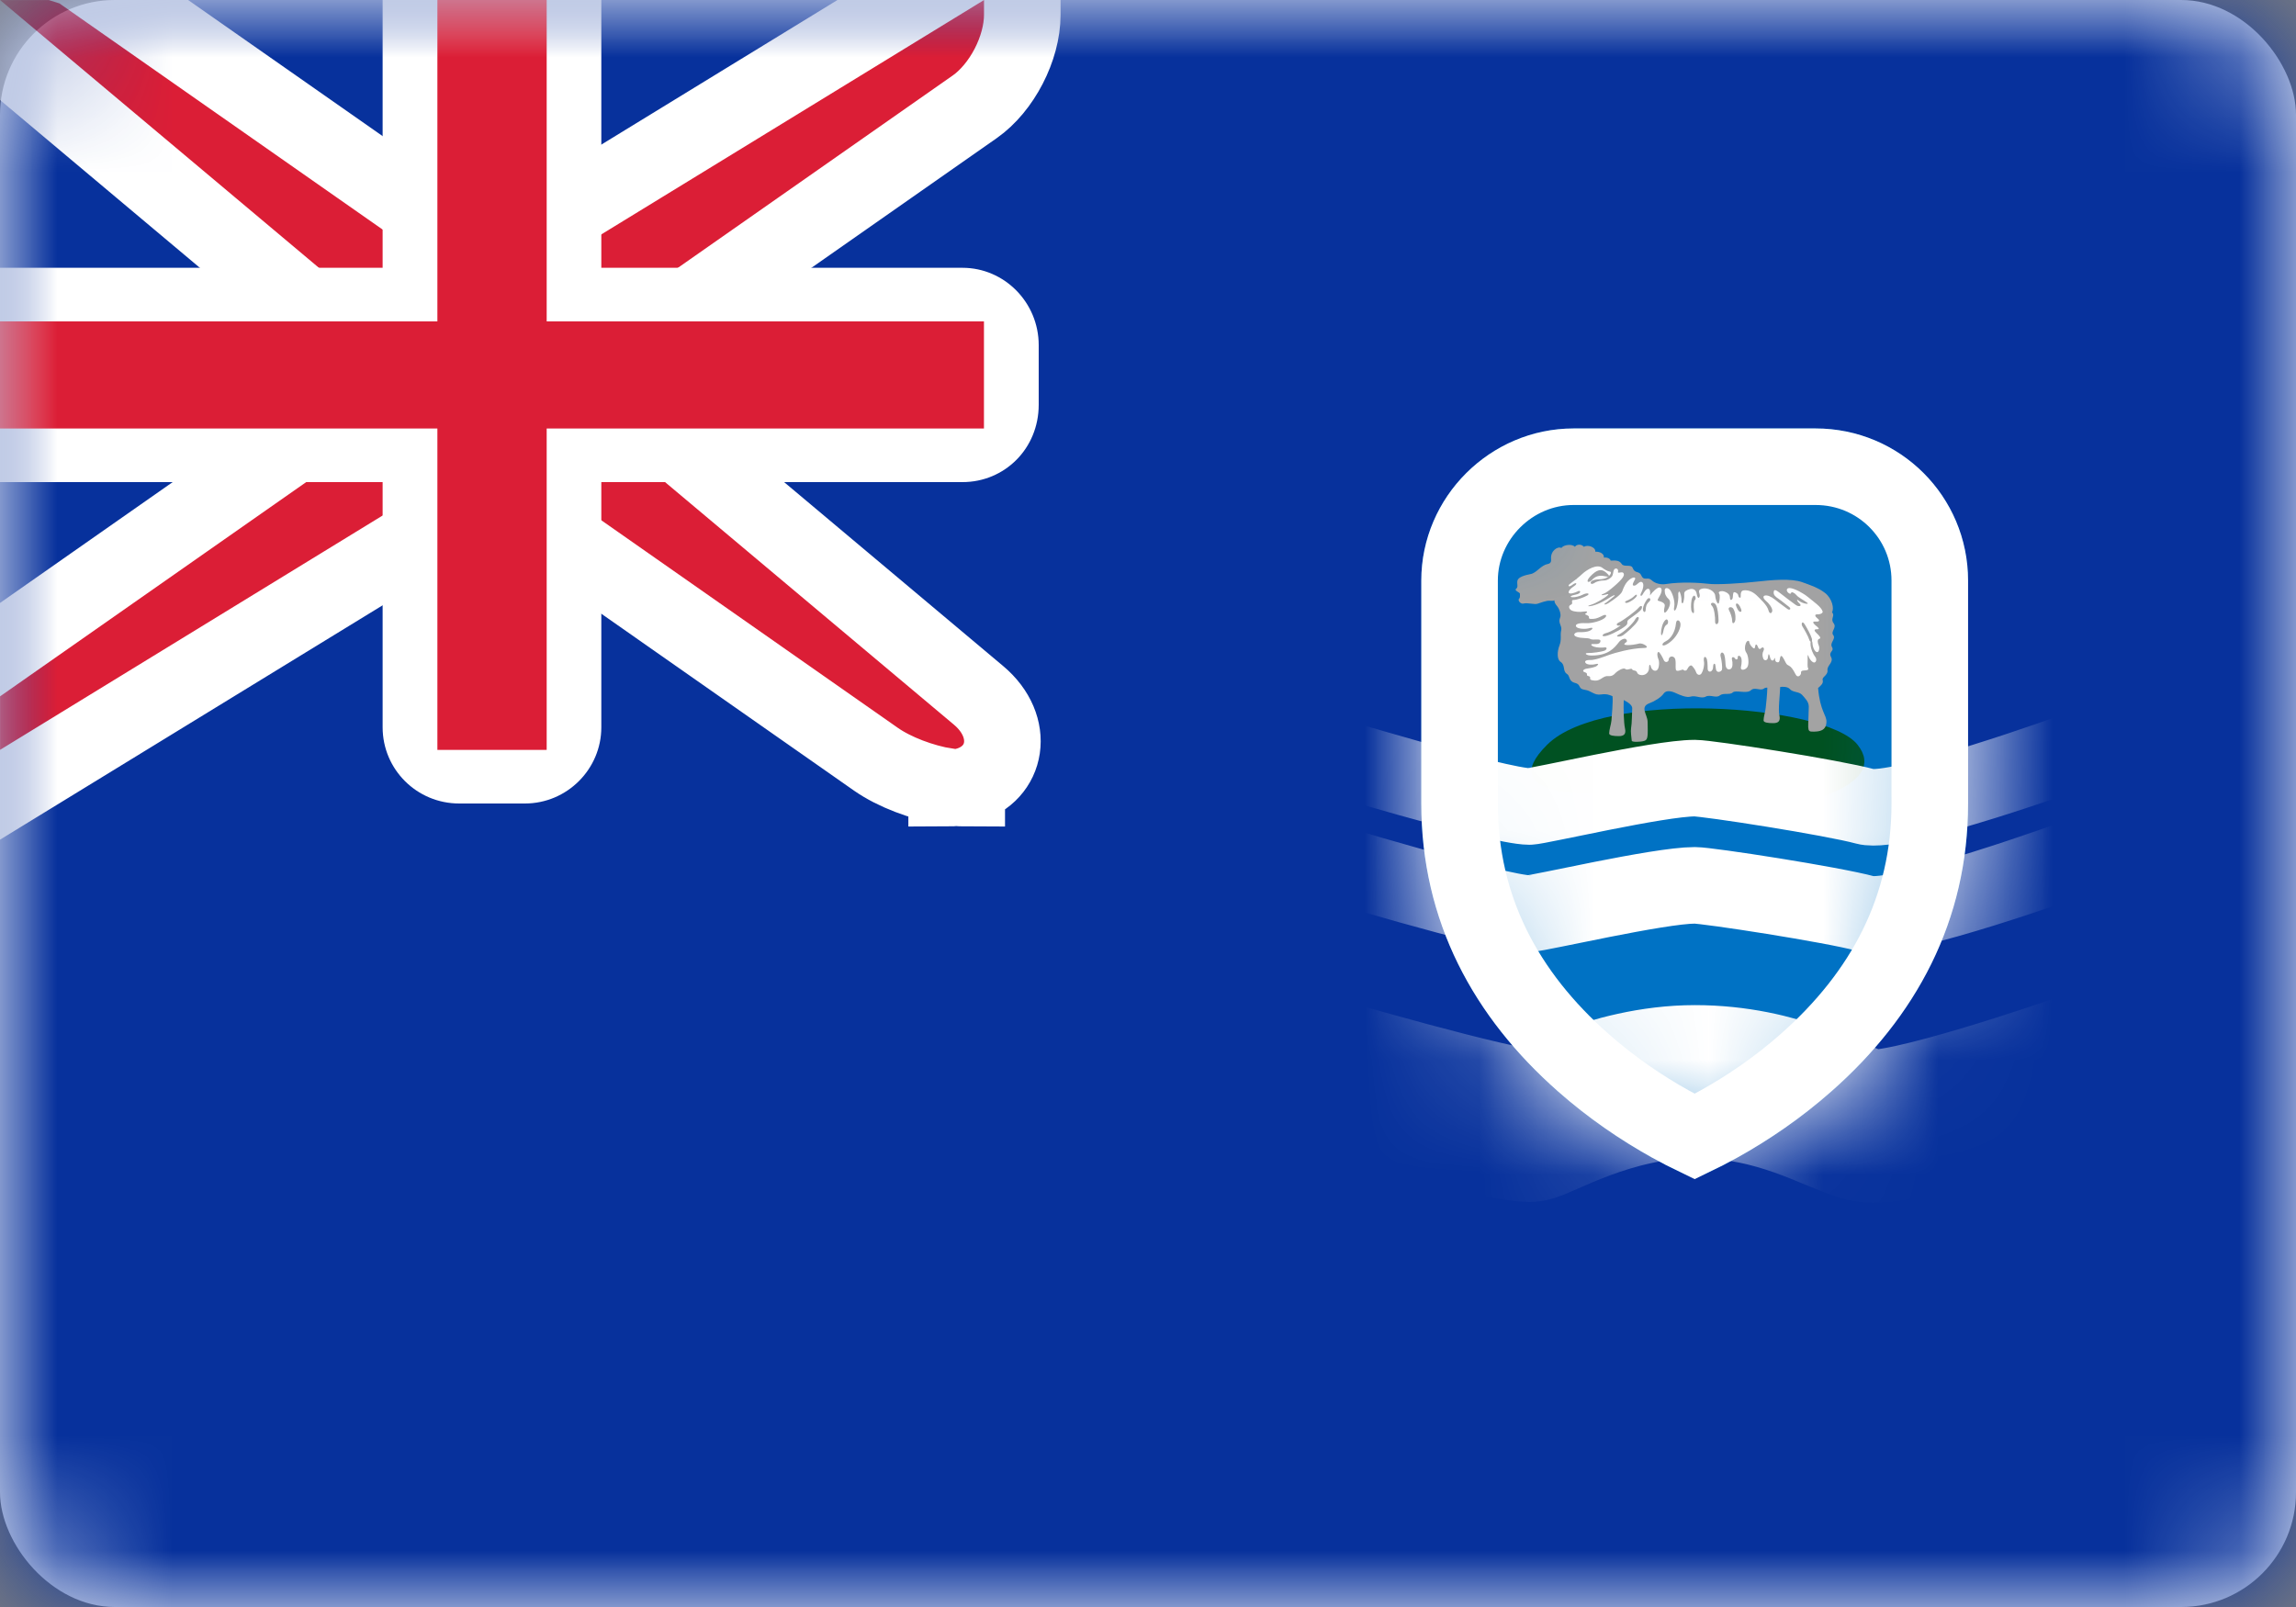 <?xml version="1.0" encoding="UTF-8"?>
<svg width="20px" height="14px" viewBox="0 0 20 14" version="1.1" xmlns="http://www.w3.org/2000/svg" xmlns:xlink="http://www.w3.org/1999/xlink">
    <rect x="0" y="0" width="20" height="14" fill="#808080" stroke="none"/>
    <!-- Generator: Sketch 50.2 (55047) - http://www.bohemiancoding.com/sketch -->
    <title>FK</title>
    <desc>Created with Sketch.</desc>
    <defs>
        <rect id="path-1" x="0" y="0" width="20" height="14" rx="1"></rect>
        <path d="M0,3.267 L2.99629431e-17,1.325 C1.34148665e-17,0.593 0.603,0 1.326,0 L3.435,0 C4.168,0 4.762,0.591 4.762,1.325 L4.762,3.267 C4.762,5.6 2.381,6.533 2.381,6.533 C2.381,6.533 0,5.6 0,3.267 Z" id="path-3"></path>
        <path d="M0,3.267 L2.99629431e-17,1.325 C1.34148665e-17,0.593 0.603,0 1.326,0 L3.435,0 C4.168,0 4.762,0.591 4.762,1.325 L4.762,3.267 C4.762,5.6 2.381,6.533 2.381,6.533 C2.381,6.533 0,5.6 0,3.267 Z" id="path-5"></path>
    </defs>
    <g id="Page-1" stroke="none" stroke-width="1" fill="none" fill-rule="evenodd">
        <g id="Flags" transform="translate(-220, -268)">
            <g id="FK" transform="translate(220, 268)">
                <mask id="mask-2" fill="white">
                    <use xlink:href="#path-1"></use>
                </mask>
                <use id="Mask" fill="#FFFFFF" xlink:href="#path-1"></use>
                <rect id="Mask-Copy" fill="#07319C" mask="url(#mask-2)" x="0" y="0" width="20" height="14"></rect>
                <g id="Rectangle-1105" mask="url(#mask-2)">
                    <g transform="translate(12.381, 3.733)">
                        <g id="Rectangle-1238" stroke="none" stroke-width="1" fill="none" fill-rule="evenodd">
                            <mask id="mask-4" fill="white">
                                <use xlink:href="#path-3"></use>
                            </mask>
                            <use id="Mask" fill="#0072C4" xlink:href="#path-3"></use>
                            <path d="M1.097,2.754 C0.609,3.237 1.565,3.176 1.565,3.176 L2.247,2.962 C2.247,2.962 2.553,2.998 2.759,3.059 C2.896,3.1 3.277,3.267 3.277,3.267 C3.277,3.267 4.082,3.109 3.799,2.754 C3.516,2.399 1.585,2.271 1.097,2.754 Z" id="Path-66" fill="#005121" mask="url(#mask-4)"></path>
                            <g id="Group-2" mask="url(#mask-4)">
                                <g transform="translate(0, 0.933)" id="Group">
                                    <g transform="translate(0.762, 0)">
                                        <path d="M2.364,1.319 C2.384,1.315 2.43,1.316 2.447,1.336 C2.473,1.368 2.528,1.357 2.555,1.388 C2.582,1.419 2.613,1.447 2.613,1.491 C2.613,1.534 2.607,1.643 2.608,1.667 C2.61,1.703 2.616,1.709 2.655,1.708 C2.701,1.707 2.765,1.703 2.767,1.622 C2.769,1.565 2.711,1.53 2.694,1.328 C2.719,1.306 2.742,1.287 2.734,1.259 C2.725,1.231 2.781,1.217 2.776,1.174 C2.77,1.131 2.832,1.105 2.807,1.058 C2.781,1.011 2.838,1.009 2.815,0.971 C2.793,0.933 2.852,0.9 2.826,0.867 C2.801,0.834 2.86,0.803 2.829,0.763 C2.798,0.723 2.846,0.699 2.815,0.668 C2.835,0.638 2.818,0.55 2.756,0.501 C2.694,0.451 2.607,0.425 2.556,0.406 C2.462,0.371 2.286,0.387 2.162,0.401 C2.039,0.415 1.808,0.43 1.738,0.42 C1.667,0.411 1.501,0.401 1.37,0.422 C1.326,0.43 1.275,0.417 1.248,0.392 C1.227,0.372 1.214,0.374 1.195,0.375 C1.175,0.376 1.164,0.37 1.154,0.347 C1.137,0.305 1.098,0.334 1.079,0.282 C1.067,0.247 1.003,0.277 0.984,0.248 C0.964,0.218 0.94,0.215 0.887,0.218 C0.884,0.2 0.854,0.187 0.828,0.192 C0.832,0.163 0.802,0.139 0.753,0.14 C0.759,0.103 0.69,0.075 0.654,0.098 C0.632,0.07 0.587,0.076 0.576,0.098 C0.552,0.07 0.476,0.079 0.458,0.108 C0.425,0.09 0.362,0.134 0.368,0.203 C0.369,0.222 0.37,0.241 0.338,0.248 C0.278,0.259 0.242,0.326 0.19,0.335 C0.138,0.345 0.086,0.361 0.076,0.389 C0.067,0.418 0.085,0.447 0.065,0.462 C0.046,0.476 0.078,0.489 0.088,0.496 C0.097,0.503 0.113,0.515 0.116,0.531 C0.12,0.555 0.159,0.562 0.2,0.536 C0.217,0.525 0.247,0.557 0.294,0.535 C0.342,0.512 0.41,0.524 0.399,0.561 C0.393,0.578 0.406,0.597 0.421,0.615 C0.437,0.633 0.46,0.686 0.446,0.717 C0.427,0.762 0.466,0.786 0.456,0.827 C0.446,0.867 0.462,0.903 0.441,0.958 C0.42,1.012 0.419,1.08 0.451,1.1 C0.494,1.127 0.468,1.181 0.505,1.204 C0.536,1.222 0.518,1.269 0.576,1.283 C0.633,1.297 0.6,1.335 0.66,1.343 C0.721,1.351 0.742,1.394 0.805,1.384 C0.852,1.377 0.876,1.388 0.903,1.399 C0.909,1.437 0.897,1.576 0.894,1.611 C0.891,1.643 0.874,1.693 0.874,1.723 C0.874,1.742 0.913,1.747 0.958,1.747 C1.003,1.747 1.023,1.729 1.012,1.68 C1.001,1.63 0.998,1.509 1.001,1.433 C1.04,1.452 1.077,1.478 1.075,1.506 C1.072,1.552 1.073,1.635 1.065,1.677 C1.06,1.708 1.068,1.757 1.071,1.788 C1.074,1.8 1.15,1.799 1.181,1.788 C1.212,1.778 1.212,1.749 1.209,1.621 C1.207,1.557 1.138,1.492 1.226,1.46 C1.268,1.445 1.327,1.409 1.349,1.376 C1.372,1.343 1.421,1.356 1.456,1.373 C1.491,1.389 1.548,1.414 1.583,1.403 C1.628,1.389 1.676,1.424 1.715,1.403 C1.754,1.382 1.805,1.419 1.837,1.393 C1.87,1.367 1.926,1.391 1.95,1.367 C1.974,1.342 2.072,1.381 2.108,1.348 C2.143,1.315 2.191,1.357 2.223,1.332 C2.231,1.326 2.241,1.324 2.252,1.325 C2.251,1.381 2.241,1.47 2.238,1.498 C2.236,1.529 2.219,1.579 2.219,1.61 C2.219,1.629 2.258,1.634 2.303,1.634 C2.348,1.634 2.368,1.616 2.357,1.566 C2.345,1.517 2.361,1.395 2.364,1.319" id="Fill-41" fill="#A3A3A3"></path>
                                        <path d="M0.088,0.552 C0.107,0.535 0.089,0.5 0.099,0.466 C0.108,0.432 0.158,0.412 0.208,0.401 C0.258,0.39 0.291,0.311 0.349,0.297 C0.38,0.289 0.379,0.266 0.378,0.243 C0.373,0.161 0.433,0.11 0.464,0.131 C0.481,0.095 0.554,0.086 0.577,0.118 C0.588,0.093 0.631,0.086 0.652,0.118 C0.686,0.091 0.752,0.125 0.747,0.169 C0.794,0.167 0.822,0.195 0.818,0.231 C0.844,0.225 0.872,0.241 0.875,0.262 C0.87,0.296 0.934,0.305 0.905,0.328 C0.879,0.347 0.854,0.339 0.825,0.313 C0.795,0.286 0.697,0.31 0.683,0.323 C0.669,0.337 0.653,0.342 0.642,0.332 C0.631,0.322 0.604,0.305 0.591,0.307 C0.579,0.308 0.552,0.308 0.536,0.277 C0.521,0.246 0.481,0.241 0.474,0.253 C0.468,0.265 0.49,0.308 0.512,0.325 C0.535,0.341 0.524,0.372 0.55,0.39 C0.568,0.402 0.552,0.442 0.542,0.466 C0.532,0.49 0.494,0.483 0.491,0.465 C0.489,0.447 0.479,0.435 0.456,0.462 C0.434,0.489 0.386,0.481 0.375,0.474 C0.363,0.466 0.332,0.453 0.311,0.46 C0.29,0.468 0.321,0.48 0.324,0.49 C0.327,0.501 0.29,0.505 0.269,0.505 C0.248,0.505 0.241,0.52 0.254,0.523 C0.266,0.526 0.315,0.529 0.335,0.517 C0.355,0.505 0.415,0.517 0.421,0.539 C0.427,0.562 0.386,0.571 0.362,0.568 C0.327,0.563 0.275,0.587 0.249,0.594 C0.224,0.602 0.157,0.583 0.13,0.592 C0.103,0.6 0.077,0.565 0.088,0.552" id="Fill-43" fill="#A3A3A3"></path>
                                        <path d="M0.541,0.602 C0.515,0.612 0.524,0.64 0.546,0.652 C0.569,0.664 0.619,0.668 0.652,0.662 C0.684,0.656 0.691,0.666 0.67,0.678 C0.649,0.69 0.702,0.692 0.698,0.711 C0.694,0.73 0.718,0.726 0.74,0.725 C0.763,0.724 0.792,0.71 0.818,0.697 C0.843,0.684 0.861,0.693 0.837,0.716 C0.814,0.738 0.733,0.766 0.67,0.763 C0.607,0.759 0.573,0.773 0.587,0.794 C0.601,0.814 0.669,0.817 0.704,0.806 C0.739,0.796 0.733,0.815 0.707,0.828 C0.68,0.841 0.642,0.842 0.61,0.841 C0.577,0.84 0.549,0.867 0.591,0.882 C0.633,0.898 0.69,0.888 0.711,0.901 C0.732,0.914 0.797,0.894 0.798,0.916 C0.799,0.939 0.78,0.947 0.742,0.945 C0.704,0.942 0.715,0.959 0.743,0.968 C0.768,0.977 0.814,0.977 0.837,0.974 C0.861,0.972 0.854,0.996 0.83,1.004 C0.806,1.012 0.729,1.024 0.691,1.023 C0.653,1.022 0.671,1.045 0.721,1.045 C0.871,1.045 0.922,0.975 0.96,0.927 C0.978,0.903 1.015,0.89 1.023,0.905 C1.032,0.919 1.033,0.922 1.016,0.934 C0.999,0.946 1.003,0.953 1.034,0.954 C1.065,0.955 1.11,0.947 1.137,0.94 C1.164,0.933 1.242,0.978 1.178,0.979 C1.064,0.981 0.923,1.022 0.877,1.038 C0.83,1.055 0.753,1.086 0.705,1.084 C0.67,1.083 0.656,1.096 0.67,1.111 C0.684,1.127 0.729,1.127 0.754,1.12 C0.78,1.113 0.785,1.12 0.768,1.134 C0.752,1.148 0.709,1.154 0.68,1.159 C0.65,1.163 0.636,1.182 0.659,1.189 C0.702,1.204 0.663,1.217 0.694,1.224 C0.725,1.231 0.691,1.253 0.725,1.26 C0.759,1.267 0.778,1.264 0.804,1.247 C0.829,1.231 0.843,1.221 0.87,1.224 C0.897,1.226 0.915,1.214 0.93,1.196 C0.946,1.179 0.998,1.147 1.015,1.162 C1.032,1.178 1.067,1.149 1.074,1.165 C1.081,1.18 1.11,1.17 1.117,1.192 C1.125,1.215 1.158,1.22 1.181,1.212 C1.203,1.204 1.221,1.183 1.221,1.154 C1.221,1.124 1.23,1.113 1.238,1.144 C1.247,1.176 1.278,1.186 1.293,1.17 C1.309,1.155 1.314,1.102 1.303,1.077 C1.292,1.052 1.29,1.02 1.302,1.014 C1.313,1.009 1.34,1.063 1.351,1.087 C1.362,1.11 1.392,1.103 1.393,1.079 C1.394,1.056 1.421,1.044 1.441,1.062 C1.461,1.079 1.449,1.139 1.455,1.167 C1.461,1.195 1.515,1.16 1.521,1.169 C1.527,1.179 1.548,1.181 1.556,1.161 C1.565,1.141 1.584,1.123 1.596,1.135 C1.607,1.147 1.624,1.167 1.631,1.189 C1.638,1.212 1.663,1.224 1.679,1.2 C1.694,1.176 1.705,1.13 1.7,1.098 C1.694,1.066 1.704,1.046 1.718,1.063 C1.732,1.079 1.731,1.124 1.732,1.161 C1.733,1.198 1.78,1.194 1.78,1.14 C1.78,1.115 1.794,1.11 1.798,1.124 C1.802,1.139 1.802,1.162 1.807,1.173 C1.817,1.199 1.853,1.185 1.857,1.167 C1.861,1.149 1.854,1.085 1.846,1.057 C1.837,1.029 1.854,1.009 1.868,1.024 C1.883,1.039 1.885,1.079 1.888,1.124 C1.891,1.169 1.92,1.172 1.936,1.159 C1.951,1.146 1.951,1.108 1.944,1.081 C1.937,1.054 1.96,1.054 1.97,1.07 C1.98,1.087 1.997,1.076 1.994,1.063 C1.991,1.05 2.005,1.038 2.019,1.056 C2.033,1.074 2.029,1.114 2.022,1.146 C2.015,1.178 2.057,1.174 2.077,1.147 C2.096,1.12 2.086,1.045 2.07,1.022 C2.053,0.998 2.054,0.967 2.064,0.94 C2.074,0.913 2.092,0.912 2.094,0.924 C2.095,0.935 2.103,0.955 2.119,0.971 C2.134,0.986 2.143,0.989 2.146,0.965 C2.148,0.941 2.162,0.947 2.168,0.965 C2.174,0.983 2.183,0.997 2.198,0.981 C2.212,0.966 2.23,0.978 2.219,1.002 C2.207,1.025 2.207,1.046 2.216,1.07 C2.224,1.094 2.254,1.09 2.257,1.063 C2.263,1.006 2.271,1.044 2.278,1.069 C2.285,1.094 2.306,1.092 2.31,1.078 C2.314,1.064 2.319,1.061 2.319,1.076 C2.319,1.091 2.326,1.104 2.344,1.104 C2.362,1.104 2.358,1.074 2.366,1.055 C2.375,1.036 2.39,1.062 2.411,1.105 C2.432,1.149 2.448,1.108 2.497,1.207 C2.517,1.248 2.546,1.213 2.545,1.199 C2.544,1.185 2.548,1.175 2.572,1.175 C2.596,1.175 2.615,1.17 2.607,1.155 C2.599,1.14 2.604,1.111 2.603,1.079 C2.601,1.048 2.606,1.03 2.61,1.048 C2.614,1.065 2.628,1.09 2.65,1.103 C2.673,1.116 2.688,1.081 2.67,1.058 C2.652,1.036 2.627,0.983 2.628,0.938 C2.629,0.905 2.645,0.915 2.645,0.939 C2.645,0.962 2.659,1.005 2.68,1.014 C2.701,1.024 2.71,0.98 2.7,0.958 C2.69,0.935 2.684,0.905 2.705,0.899 C2.726,0.893 2.7,0.868 2.681,0.85 C2.663,0.833 2.652,0.815 2.684,0.816 C2.717,0.817 2.69,0.797 2.674,0.784 C2.659,0.771 2.632,0.745 2.674,0.749 C2.717,0.752 2.703,0.731 2.686,0.719 C2.669,0.707 2.659,0.685 2.688,0.686 C2.718,0.687 2.736,0.673 2.734,0.662 C2.723,0.621 2.652,0.574 2.608,0.537 C2.565,0.501 2.494,0.464 2.456,0.458 C2.418,0.452 2.417,0.476 2.427,0.49 C2.437,0.504 2.456,0.514 2.459,0.499 C2.462,0.485 2.492,0.501 2.506,0.519 C2.52,0.538 2.568,0.562 2.597,0.583 C2.627,0.604 2.558,0.594 2.524,0.566 C2.505,0.549 2.507,0.569 2.532,0.591 C2.558,0.614 2.525,0.623 2.499,0.604 C2.472,0.586 2.403,0.532 2.359,0.498 C2.316,0.464 2.309,0.472 2.307,0.495 C2.306,0.517 2.321,0.532 2.35,0.551 C2.378,0.57 2.413,0.6 2.44,0.62 C2.466,0.64 2.444,0.653 2.427,0.639 C2.41,0.625 2.352,0.586 2.319,0.558 C2.285,0.531 2.254,0.518 2.233,0.522 C2.212,0.525 2.213,0.545 2.238,0.567 C2.264,0.588 2.295,0.628 2.295,0.652 C2.295,0.675 2.272,0.692 2.261,0.649 C2.25,0.607 2.196,0.557 2.157,0.519 C2.117,0.482 2.078,0.474 2.048,0.477 C2.019,0.479 2.02,0.508 2.02,0.53 C2.02,0.552 2.001,0.539 1.999,0.523 C1.998,0.506 1.975,0.492 1.963,0.493 C1.95,0.495 1.954,0.529 1.95,0.544 C1.946,0.56 1.926,0.574 1.926,0.538 C1.926,0.503 1.88,0.485 1.86,0.484 C1.84,0.483 1.822,0.49 1.832,0.505 C1.842,0.521 1.837,0.562 1.83,0.586 C1.823,0.609 1.802,0.568 1.798,0.524 C1.794,0.48 1.728,0.45 1.681,0.463 C1.635,0.476 1.67,0.504 1.662,0.531 C1.653,0.558 1.641,0.534 1.636,0.505 C1.632,0.477 1.61,0.459 1.579,0.466 C1.548,0.473 1.527,0.487 1.528,0.506 C1.529,0.525 1.529,0.542 1.522,0.573 C1.515,0.603 1.503,0.588 1.504,0.568 C1.506,0.548 1.499,0.515 1.491,0.496 C1.484,0.477 1.473,0.495 1.476,0.518 C1.479,0.542 1.472,0.596 1.461,0.629 C1.449,0.662 1.432,0.664 1.441,0.619 C1.449,0.574 1.428,0.508 1.407,0.477 C1.392,0.455 1.358,0.447 1.358,0.478 C1.358,0.509 1.368,0.531 1.393,0.554 C1.418,0.576 1.399,0.632 1.373,0.661 C1.348,0.691 1.349,0.648 1.358,0.616 C1.366,0.584 1.32,0.574 1.302,0.568 C1.283,0.562 1.321,0.53 1.33,0.487 C1.334,0.466 1.328,0.453 1.311,0.452 C1.294,0.451 1.25,0.491 1.23,0.521 C1.235,0.49 1.23,0.463 1.213,0.463 C1.196,0.463 1.178,0.492 1.165,0.514 C1.152,0.535 1.14,0.523 1.152,0.501 C1.165,0.478 1.185,0.418 1.159,0.405 C1.134,0.392 1.112,0.445 1.085,0.435 C1.07,0.43 1.091,0.397 1.099,0.381 C1.107,0.366 1.091,0.354 1.053,0.382 C1.015,0.411 0.998,0.457 0.988,0.485 C0.978,0.514 0.911,0.56 0.874,0.584 C0.837,0.609 0.822,0.6 0.84,0.589 C0.859,0.578 0.895,0.545 0.913,0.532 C0.932,0.519 0.923,0.512 0.888,0.534 C0.853,0.557 0.789,0.597 0.723,0.612 C0.685,0.62 0.68,0.613 0.718,0.602 C0.756,0.591 0.843,0.541 0.864,0.517 C0.877,0.502 0.843,0.515 0.826,0.518 C0.809,0.522 0.795,0.517 0.829,0.505 C0.863,0.493 0.97,0.4 0.992,0.366 C1.015,0.332 0.995,0.318 0.981,0.32 C0.967,0.321 0.947,0.329 0.951,0.315 C0.956,0.301 0.946,0.282 0.927,0.288 C0.909,0.294 0.911,0.328 0.903,0.347 C0.897,0.366 0.857,0.391 0.832,0.391 C0.806,0.391 0.771,0.395 0.745,0.413 C0.718,0.431 0.705,0.414 0.718,0.4 C0.73,0.386 0.759,0.382 0.787,0.381 C0.815,0.38 0.846,0.376 0.87,0.354 C0.894,0.332 0.895,0.314 0.877,0.313 C0.859,0.311 0.828,0.291 0.818,0.283 C0.768,0.241 0.676,0.3 0.64,0.334 C0.621,0.353 0.553,0.407 0.532,0.421 C0.511,0.435 0.519,0.456 0.555,0.428 C0.59,0.401 0.601,0.42 0.569,0.44 C0.536,0.46 0.512,0.49 0.524,0.501 C0.535,0.511 0.579,0.498 0.602,0.485 C0.626,0.472 0.638,0.504 0.579,0.515 C0.539,0.522 0.525,0.536 0.556,0.537 C0.58,0.538 0.617,0.529 0.65,0.512 C0.684,0.496 0.711,0.505 0.683,0.522 C0.654,0.538 0.593,0.561 0.562,0.561 C0.536,0.561 0.566,0.593 0.541,0.602 Z" id="Fill-44" fill="#FFFFFF"></path>
                                        <path d="M0.711,0.354 C0.758,0.305 0.8,0.283 0.843,0.318 C0.882,0.351 0.886,0.365 0.837,0.354 C0.788,0.343 0.754,0.354 0.725,0.386 C0.695,0.418 0.662,0.405 0.711,0.354" id="Fill-45" fill="#A3A3A3"></path>
                                        <path d="M0.149,0.455 C0.184,0.42 0.242,0.42 0.267,0.381 C0.293,0.342 0.32,0.356 0.289,0.393 C0.257,0.43 0.196,0.437 0.171,0.464 C0.145,0.491 0.131,0.473 0.149,0.455" id="Fill-46" fill="#A3A3A3"></path>
                                        <path d="M0.311,0.357 C0.332,0.354 0.374,0.328 0.399,0.298 C0.425,0.268 0.48,0.257 0.513,0.293 C0.547,0.328 0.565,0.341 0.583,0.348 C0.6,0.355 0.6,0.378 0.573,0.385 C0.545,0.392 0.508,0.398 0.488,0.389 C0.468,0.38 0.439,0.373 0.415,0.378 C0.391,0.383 0.382,0.373 0.401,0.364 C0.421,0.355 0.445,0.328 0.456,0.318 C0.468,0.307 0.5,0.316 0.482,0.327 C0.464,0.337 0.472,0.36 0.49,0.369 C0.508,0.378 0.543,0.378 0.559,0.362 C0.535,0.339 0.496,0.309 0.48,0.3 C0.464,0.291 0.451,0.288 0.431,0.309 C0.411,0.33 0.364,0.382 0.319,0.38 C0.273,0.378 0.285,0.36 0.311,0.357" id="Fill-47" fill="#A3A3A3"></path>
                                        <path d="M1.203,0.557 C1.186,0.582 1.17,0.613 1.168,0.638 C1.166,0.663 1.189,0.68 1.192,0.649 C1.194,0.618 1.197,0.599 1.222,0.576 C1.247,0.553 1.223,0.53 1.203,0.557" id="Fill-48" fill="#A3A3A3"></path>
                                        <path d="M1.024,0.569 C1.045,0.561 1.079,0.542 1.096,0.524 C1.113,0.506 1.124,0.518 1.107,0.537 C1.09,0.557 1.052,0.58 1.034,0.585 C1.016,0.591 1.002,0.578 1.024,0.569" id="Fill-49" fill="#A3A3A3"></path>
                                        <path d="M1.133,0.626 C1.105,0.66 0.993,0.741 0.96,0.756 C0.926,0.771 0.938,0.793 0.976,0.781 C0.948,0.803 0.887,0.839 0.848,0.849 C0.808,0.859 0.8,0.889 0.859,0.871 C0.919,0.852 1.001,0.803 1.023,0.781 C1.045,0.759 1.017,0.749 1.051,0.726 C1.084,0.702 1.146,0.659 1.155,0.641 C1.169,0.614 1.153,0.602 1.133,0.626" id="Fill-50" fill="#A3A3A3"></path>
                                        <path d="M0.961,0.86 C1.003,0.84 1.082,0.767 1.104,0.725 C1.118,0.7 1.146,0.703 1.124,0.742 C1.102,0.781 1.022,0.85 0.994,0.869 C0.967,0.887 0.915,0.882 0.961,0.86" id="Fill-51" fill="#A3A3A3"></path>
                                        <path d="M1.599,0.539 C1.587,0.563 1.585,0.619 1.589,0.646 C1.593,0.673 1.617,0.693 1.613,0.653 C1.609,0.612 1.609,0.572 1.622,0.56 C1.636,0.548 1.619,0.499 1.599,0.539" id="Fill-52" fill="#A3A3A3"></path>
                                        <path d="M1.77,0.613 C1.79,0.631 1.799,0.717 1.797,0.749 C1.795,0.781 1.829,0.781 1.827,0.736 C1.825,0.69 1.821,0.633 1.803,0.602 C1.785,0.572 1.742,0.587 1.77,0.613" id="Fill-53" fill="#A3A3A3"></path>
                                        <path d="M1.919,0.652 C1.931,0.674 1.946,0.716 1.946,0.746 C1.946,0.777 1.972,0.763 1.974,0.728 C1.976,0.692 1.97,0.662 1.956,0.638 C1.943,0.615 1.901,0.62 1.919,0.652" id="Fill-54" fill="#A3A3A3"></path>
                                        <path d="M2.023,0.639 C2.013,0.612 1.996,0.588 1.984,0.592 C1.972,0.595 1.98,0.62 1.996,0.647 C2.011,0.673 2.035,0.67 2.023,0.639" id="Fill-55" fill="#A3A3A3"></path>
                                        <path d="M1.456,0.765 C1.45,0.836 1.413,0.898 1.368,0.92 C1.322,0.942 1.33,0.978 1.385,0.942 C1.441,0.907 1.482,0.846 1.494,0.792 C1.505,0.738 1.46,0.718 1.456,0.765" id="Fill-56" fill="#A3A3A3"></path>
                                        <path d="M1.363,0.736 C1.339,0.76 1.326,0.811 1.326,0.849 C1.326,0.888 1.341,0.859 1.345,0.838 C1.349,0.816 1.357,0.785 1.377,0.775 C1.396,0.765 1.387,0.713 1.363,0.736" id="Fill-57" fill="#A3A3A3"></path>
                                        <path d="M2.578,0.774 C2.599,0.808 2.629,0.863 2.639,0.895 C2.649,0.928 2.625,0.936 2.617,0.907 C2.609,0.879 2.572,0.814 2.558,0.792 C2.544,0.771 2.554,0.735 2.578,0.774" id="Fill-58" fill="#A3A3A3"></path>
                                    </g>
                                </g>
                            </g>
                            <path d="M-0.952,2.8 C-0.952,2.8 0.668,3.293 0.941,3.293 C1.018,3.293 2.067,3.046 2.382,3.046 C2.499,3.046 3.585,3.215 3.869,3.293 C4.153,3.37 5.716,2.8 5.716,2.8" id="Path-63" stroke="#FFFFFF" stroke-width="0.667" stroke-linecap="round" stroke-linejoin="round" mask="url(#mask-4)"></path>
                            <path d="M-0.952,3.733 C-0.952,3.733 0.668,4.226 0.941,4.226 C1.018,4.226 2.067,3.98 2.382,3.98 C2.499,3.98 3.585,4.148 3.869,4.226 C4.153,4.304 5.716,3.733 5.716,3.733" id="Path-63" stroke="#FFFFFF" stroke-width="0.667" stroke-linecap="round" stroke-linejoin="round" mask="url(#mask-4)"></path>
                            <path d="M-0.952,5.6 C-0.952,5.6 0.668,6.072 0.941,6.072 C1.018,6.072 1.643,5.69 2.382,5.69 C3.12,5.69 3.585,5.997 3.869,6.072 C4.153,6.146 5.716,5.6 5.716,5.6 L10.842,6.404" id="Path-63" stroke="#FFFFFF" stroke-width="1.333" stroke-linecap="round" stroke-linejoin="round" mask="url(#mask-4)"></path>
                        </g>
                        <mask id="mask-6" fill="white">
                            <use xlink:href="#path-5"></use>
                        </mask>
                        <path stroke="#FFFFFF" stroke-width="0.667" d="M2.381,6.169 C2.439,6.141 2.51,6.105 2.591,6.06 C2.85,5.916 3.11,5.738 3.351,5.525 C4.028,4.928 4.429,4.182 4.429,3.267 L4.429,1.325 C4.429,0.776 3.985,0.333 3.435,0.333 L1.326,0.333 C0.784,0.333 0.333,0.781 0.333,1.325 L0.333,3.267 C0.333,4.182 0.734,4.928 1.411,5.525 C1.652,5.738 1.912,5.916 2.171,6.06 C2.252,6.105 2.323,6.141 2.381,6.169 Z"></path>
                    </g>
                </g>
                <path d="M3,2.955 L-0.915,-0.333 L0.476,-0.333 L0.667,-0.273 L3.915,2 L4.668,2 L8.905,-0.595 L8.905,0.128 C8.905,0.421 8.727,0.765 8.49,0.931 L5.571,2.974 L5.571,3.578 L8.524,6.058 C8.849,6.331 8.776,6.743 8.421,6.844 L8.421,6.867 C8.391,6.867 8.36,6.865 8.327,6.862 C8.301,6.865 8.274,6.867 8.246,6.867 L8.246,6.852 C8.03,6.817 7.79,6.726 7.631,6.615 L4.657,4.533 L3.903,4.533 L-0.333,7.128 L-0.333,5.893 L3,3.56 L3,2.955 Z" id="Rectangle-36" stroke="#FFFFFF" stroke-width="0.667" fill="#DB1E36" mask="url(#mask-2)"></path>
                <path d="M0,2.333 L0,4.2 L3.333,4.2 L3.333,6.336 C3.333,6.703 3.631,7 4,7 L4.572,7 C4.94,7 5.238,6.7 5.238,6.336 L5.238,4.2 L8.384,4.2 C8.751,4.2 9.048,3.908 9.048,3.526 L9.048,3.007 C9.048,2.635 8.749,2.333 8.384,2.333 L5.238,2.333 L5.238,0 L3.333,0 L3.333,2.333 L0,2.333 Z" id="Rectangle-2" fill="#FFFFFF" mask="url(#mask-2)"></path>
                <polygon id="Rectangle-36" fill="#DB1E36" mask="url(#mask-2)" points="0 2.8 3.81 2.8 3.81 2.333 3.81 0 4.762 0 4.762 2.333 4.762 2.8 8.571 2.8 8.571 3.733 4.762 3.733 4.762 4.2 4.762 6.533 3.81 6.533 3.81 4.2 3.81 3.733 0 3.733"></polygon>
            </g>
        </g>
    </g>
</svg>
